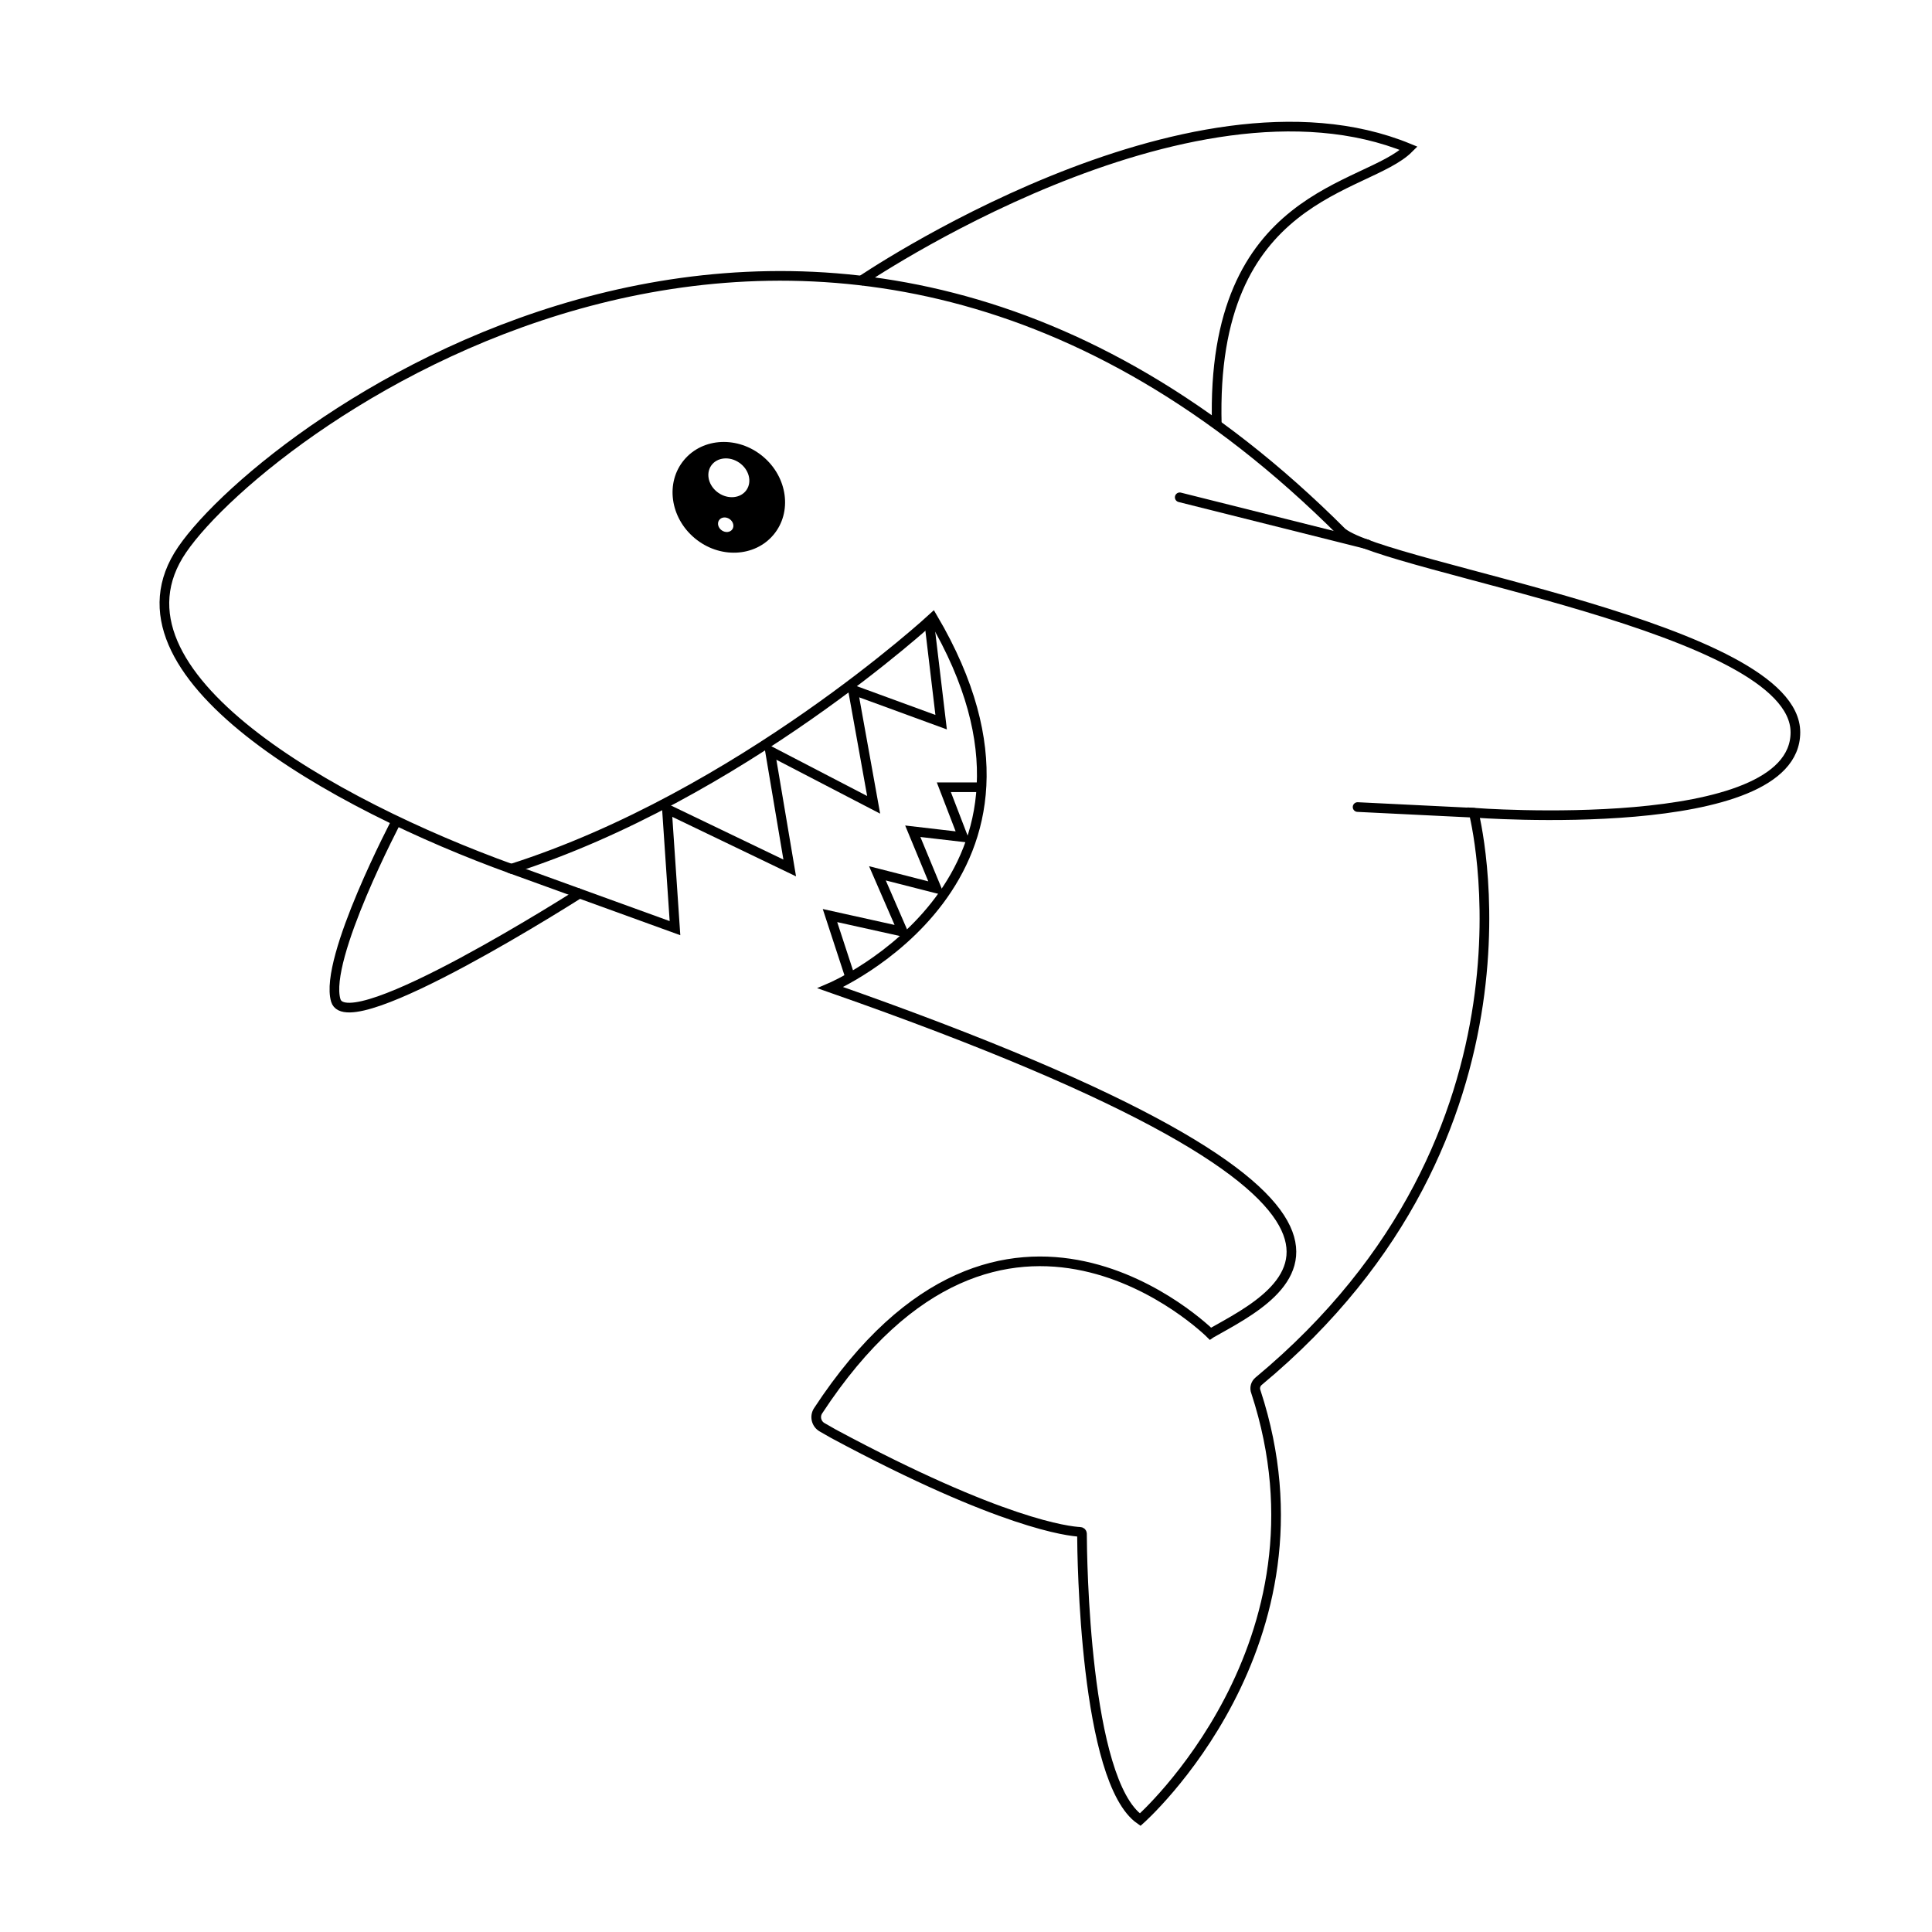 <?xml version="1.0" encoding="utf-8"?>
<!-- Generator: Adobe Illustrator 25.2.1, SVG Export Plug-In . SVG Version: 6.00 Build 0)  -->
<svg version="1.1" id="Layer_1" xmlns="http://www.w3.org/2000/svg" xmlns:xlink="http://www.w3.org/1999/xlink" x="0px" y="0px"
	 viewBox="0 0 1000 1000" style="enable-background:new 0 0 1000 1000;" xml:space="preserve">
<style type="text/css">
	.st0{fill:none;stroke:#000000;stroke-width:5;stroke-miterlimit:10;}
	.st1{fill:none;stroke:#000000;stroke-width:5;stroke-linecap:round;stroke-miterlimit:10;}
</style>
<path class="st0" d="M444.97,145.8c0,0,169.85-116.12,284.21-69.03C707.31,98.63,626.33,99,629.82,219.9"/>
<polyline class="st0" points="263.33,449.22 349.37,480.41 345.2,418.7 408.76,449.26 398.55,388.71 452.2,416.58 441.49,357.09 
	487.13,373.8 480.81,320.71 "/>
<path class="st0" d="M650.07,720.48c42.79,130.54-59.91,221.37-59.91,221.37c-28.83-20-30.08-136.26-30.13-147.98
	c0-0.52-0.41-0.95-0.93-0.97c-5.88-0.28-40.56-4-127.58-50.72l-6-3.43c-3.02-1.72-3.97-5.65-2.06-8.55
	c96.12-146.47,203.05-39.89,203.05-39.89l0.29-0.2c37.84-21.44,130.96-64.11-196.98-178.89c0,0,132.43-56.5,52.97-191.45
	c0,0-99.64,92.07-218.2,129.91c-90.81-32.79-214.42-100.9-170.27-165.23S424.79,5.71,694.7,275.63
	c23.96,18.92,234.6,49.19,234.6,103.43s-166.49,41.62-166.49,41.62s43.13,165.89-111.36,294.24c-1.59,1.32-2.17,3.5-1.43,5.43
	L650.07,720.48z"/>
<path class="st0" d="M205.64,424.06c0,0-38.16,72.29-31.85,93.73c6.31,21.44,127.34-56.08,127.34-56.08"/>
<line class="st1" x1="707.68" y1="281.74" x2="610.63" y2="257.41"/>
<line class="st1" x1="762.81" y1="420.68" x2="702.69" y2="417.73"/>
<path d="M394.9,236.28c-12.79-10.69-31.06-9.89-40.82,1.78c-9.76,11.67-7.3,29.8,5.49,40.49c12.79,10.69,31.06,9.89,40.82-1.78
	C410.14,265.1,407.68,246.97,394.9,236.28z M379.05,273.97c-1.12,1.62-3.56,1.87-5.45,0.56c-1.89-1.31-2.52-3.68-1.4-5.3
	c1.12-1.62,3.56-1.87,5.45-0.56C379.54,269.98,380.17,272.36,379.05,273.97z M386.38,253.62c-2.98,4.31-9.49,4.98-14.53,1.49
	c-5.04-3.49-6.72-9.81-3.73-14.12c2.98-4.31,9.49-4.98,14.53-1.49C387.69,242.99,389.36,249.31,386.38,253.62z"/>
<polyline class="st0" points="440.39,506.86 429.6,473.89 467.28,482.25 454.15,452.03 484.7,459.84 472.45,430.25 498.45,433.27 
	488.53,407.48 508.2,407.48 "/>
</svg>
